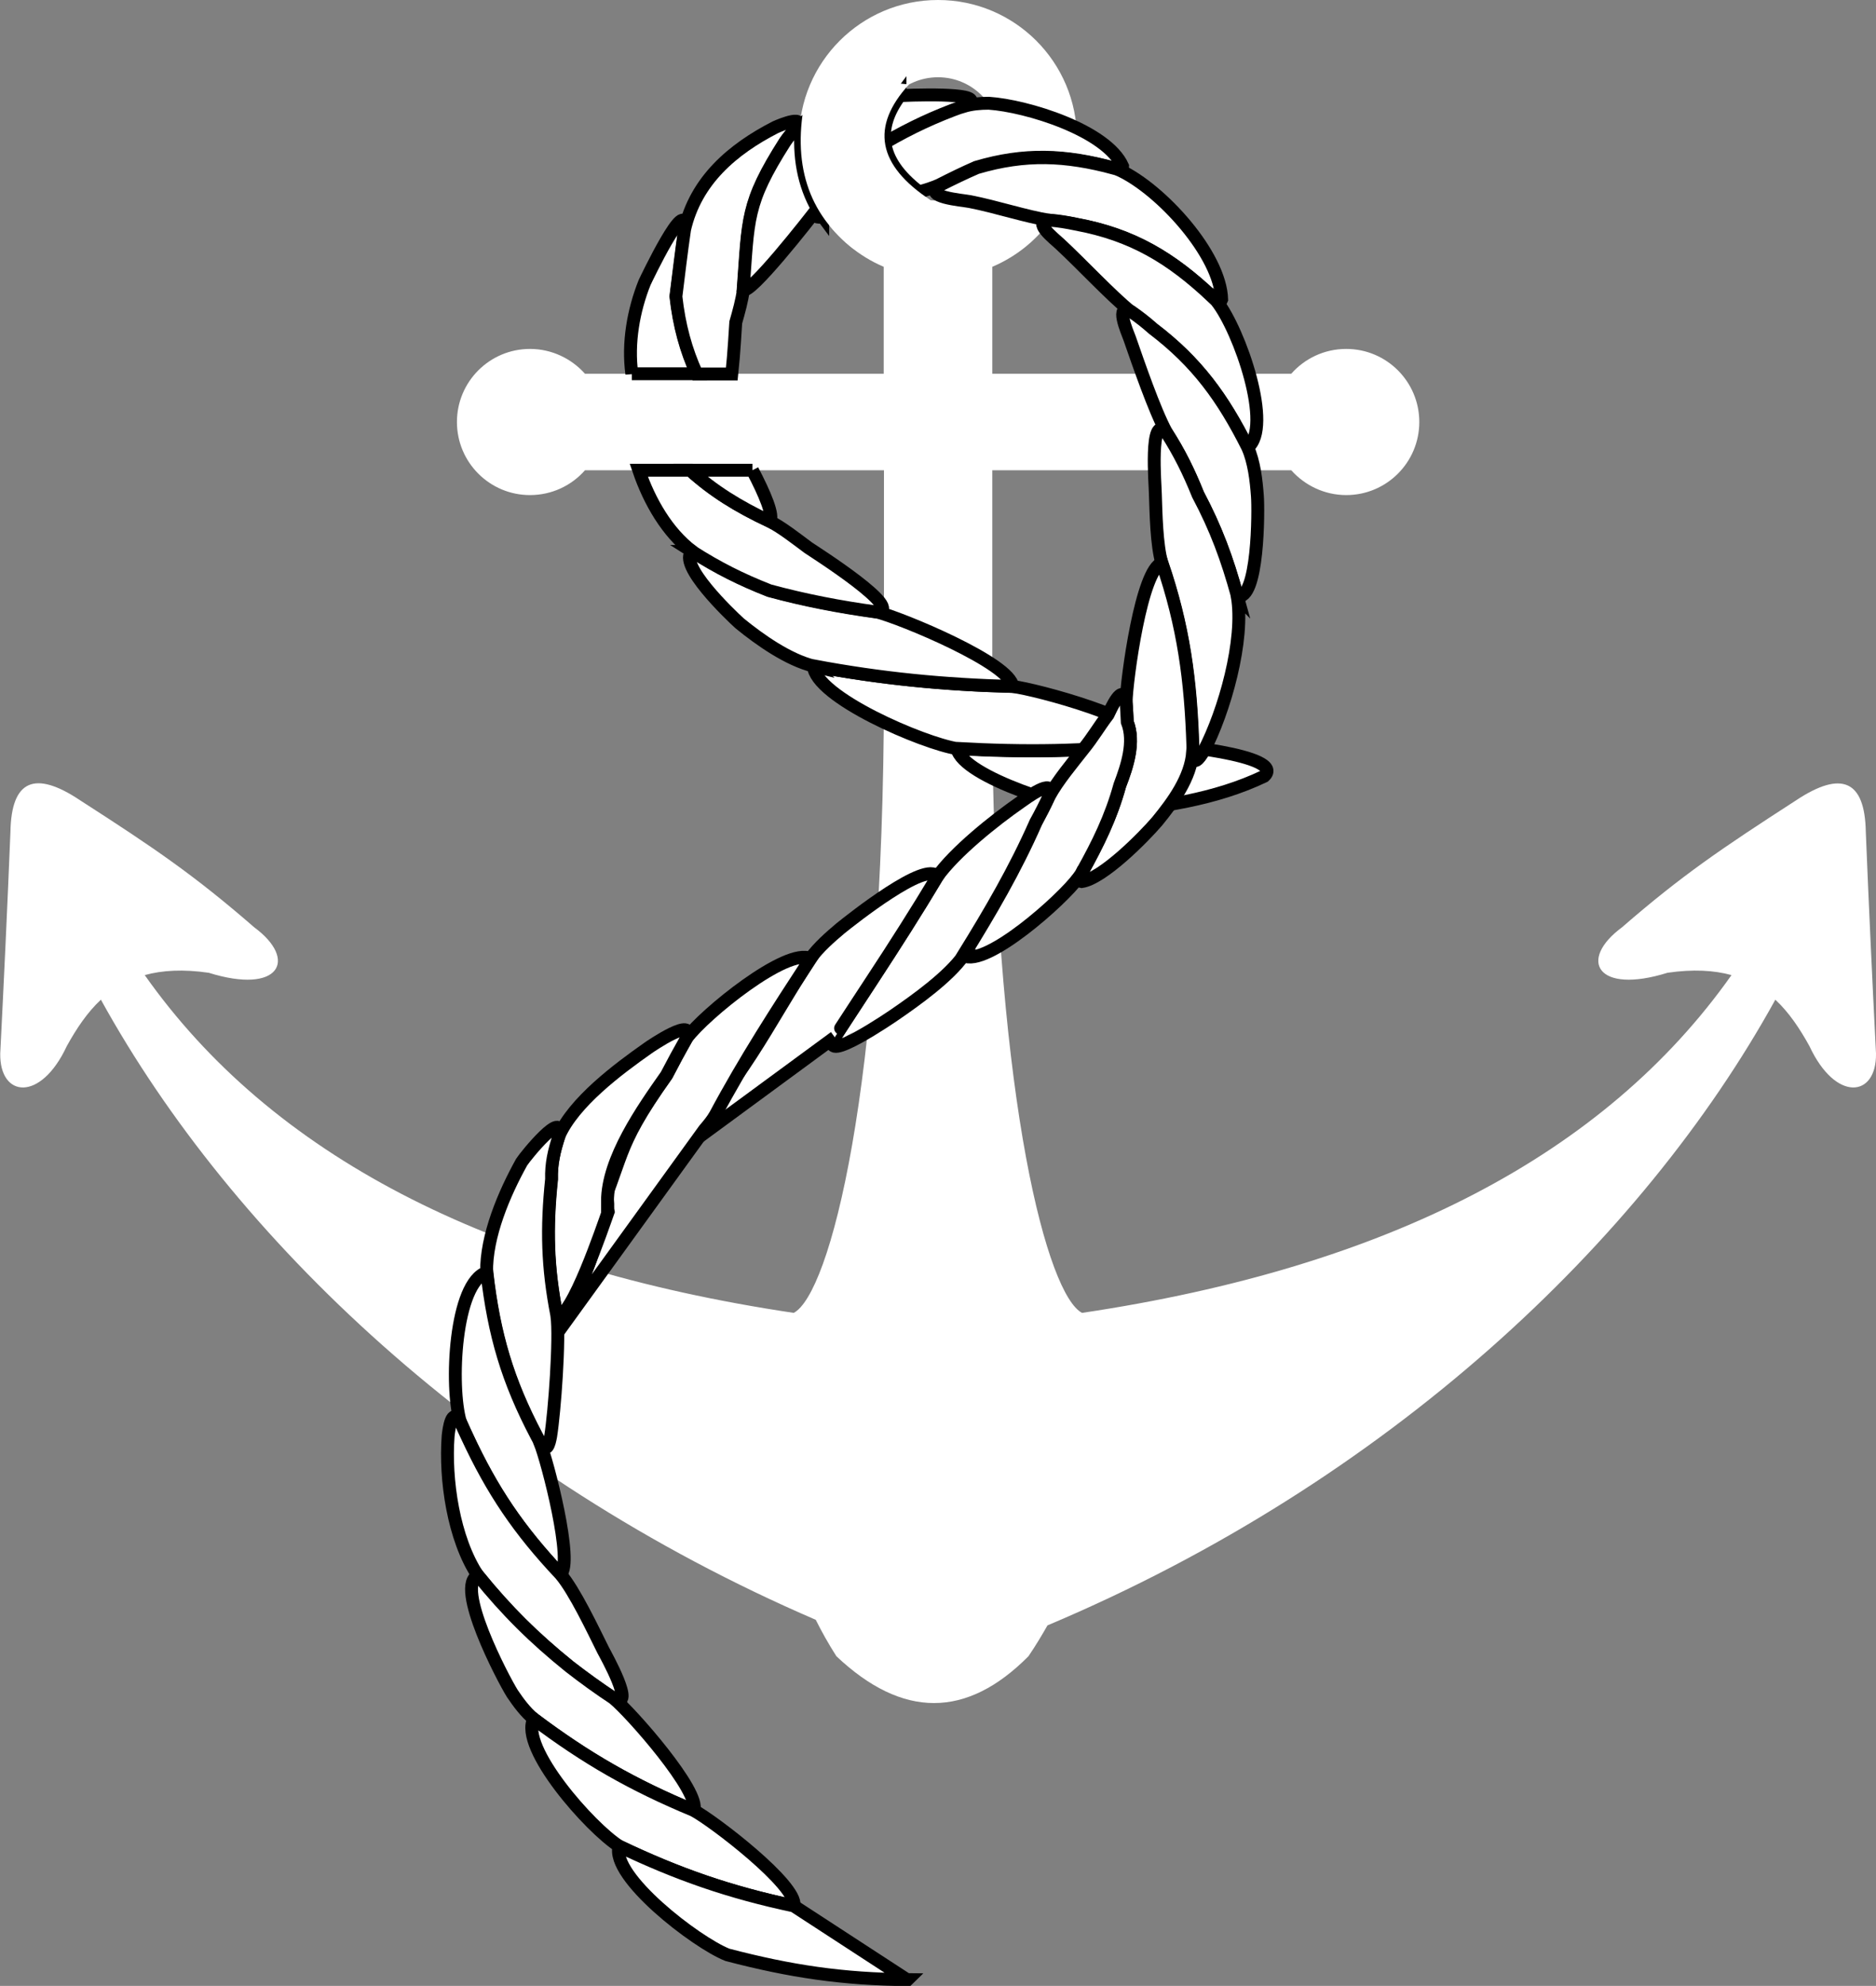 <svg xmlns="http://www.w3.org/2000/svg" style="fill-rule:evenodd;text-rendering:geometricPrecision;image-rendering:optimizeQuality;clip-rule:evenodd;shape-rendering:geometricPrecision" xml:space="preserve" viewBox="0 0 8088 8560"><rect x="0" y="0" width="8088" height="8560" fill="#808080" stroke="none"/><defs><style>.str0{stroke:#000;stroke-width:55.555}.fil0{fill:#fff}.fil1{fill:#fff;fill-rule:nonzero}</style></defs><g id="Layer_x0020_1"><path class="fil0" d="M2521 1611h1289v-461c-214-91-365-304-365-551 0-331 268-599 599-599s599 268 599 599c0 248-150 460-365 551v461h1289c58-66 143-107 237-107 174 0 315 141 315 315s-141 315-315 315c-94 0-179-42-237-107H4278v1167c20 1577 239 2387 387 2465 1321-197 2254-683 2800-1456-76-21-166-26-276-10-304 95-387-55-196-196 258-224 428-339 750-547 197-131 297-86 301 135 13 321 28 640 44 956 3 190-174 211-287-32-41-74-87-144-147-200-575 1043-1672 2079-3138 2697-25 44-52 89-82 133-267 269-543 269-828 0-34-53-63-105-89-157-1438-620-2514-1643-3082-2673-60 56-106 126-147 200-113 243-290 222-287 32 16-316 31-635 44-956 4-222 104-267 301-135 322 207 492 323 750 547 191 141 108 291-196 196-110-16-200-11-276 10 545 773 1478 1259 2798 1456 155-82 387-959 389-2674v-958H2522c-58 66-143 107-237 107-174 0-315-141-315-315s141-315 315-315c94 0 179 42 237 107zM4044 333c147 0 266 119 266 266s-119 266-266 266-266-119-266-266 119-266 266-266z"/><g id="_226156024"><path class="fil1 str0" d="M4769 3500c-145-3-619-151-643-273 290 16 554 14 843-21 45-1 582 48 481 140-212 101-448 134-681 155z"/><path class="fil1 str0" d="M4127 3227c-147-23-614-223-620-357 292 55 561 81 859 89 105 13 588 143 604 246-289 35-552 37-843 21z"/><path class="fil1 str0" d="M3508 2871c-110-27-232-113-319-184-42-38-270-256-205-311 111 71 211 121 334 169 155 42 301 69 460 92 106 26 581 223 588 322-297-8-566-34-859-89z"/><path class="fil1 str0" d="M2985 2377c-108-82-185-215-231-350h222c98 89 204 155 341 219 55 28 118 78 168 115 25 17 427 272 293 277-159-22-306-50-461-92-122-48-222-98-333-169z"/><path class="fil1 str0" d="M2724 1611c-18-132 7-273 55-393 5-11 186-391 173-229-4 29-37 288-37 288 14 124 43 231 90 334h-281zm520 416c52 99 95 199 74 220-137-65-243-131-342-220h268z"/><path class="fil1 str0" d="M2951 991c48-212 207-348 393-443 22-10 141-59 83 12-16 17-29 34-42 53-169 266-157 331-180 635-6 47-20 96-33 142-2 28-7 129-17 222h-151c-47-103-76-209-90-334 12-95 23-191 37-286z"/><path class="fil1 str0" d="M3426 560c9-9 19-17 29-25-13 139 10 260 69 364l-1 1c-33 44-294 377-319 348 23-304 10-369 180-636 13-19 26-35 42-52zm454-148c144-6 397-8 274 48-121 43-228 93-339 157-9-66 12-134 65-205z"/><path class="fil1 str0" d="M4153 459c36-11 73-14 110-14 164 11 508 117 577 272 0 7-3 9-9 11-9 1-20-2-29-4-210-57-384-65-593-3-55 24-108 50-161 77-25 11-55 21-86 29-88-68-137-138-147-212 110-64 217-114 338-157zm-606 475c-23 6-41 3-24-34l1-2c7 12 14 24 23 36z"/><path class="fil1 str0" d="M4802 724c9 3 17 6 26 10 178 83 434 364 439 557-3 8-8 9-16 7-8-4-15-10-21-16-179-169-347-271-591-315-38-8-74-13-112-17-103-16-232-59-345-81-36-7-205-19-133-69 53-27 107-53 162-77 210-62 383-54 592 2z"/><path class="fil1 str0" d="M5229 1280c6 6 11 12 17 19 99 126 243 543 133 630-107-213-218-367-410-512-30-26-59-49-92-72-91-74-213-206-308-294-22-21-123-98-44-102 39 3 75 9 113 17 244 45 411 146 590 315z"/><path class="fil1 str0" d="M5379 1928c28 63 37 142 42 210 5 63 4 453-87 431-44-161-92-291-170-439-39-98-79-179-136-268-51-94-120-295-158-404-10-27-66-154 7-115 33 23 63 46 93 73 191 145 302 299 409 512z"/><path class="fil1 str0" d="M5334 2569c33 189-56 500-144 668-20 34-48 71-49 5v-23c-8-287-39-519-132-791-23-83-25-214-28-302 0-31-27-346 47-263 57 89 97 170 137 269 78 147 126 277 170 438z"/><path class="fil1 str0" d="M5142 3241c-8 111-85 216-153 299-59 69-235 247-326 260-7-1-9-5-9-12 1-9 6-18 10-25 69-125 126-239 164-378 32-81 66-186 32-272-1-29-3-58-5-87 2-94 66-575 155-599 93 273 124 505 133 792v22z"/><path class="fil1 str0" d="M4664 3761c-4 8-9 14-14 21-70 97-400 389-496 337 117-189 223-370 313-575 20-37 39-74 57-113 36-66 98-140 145-200 44-54 71-102 108-150 12-24 63-143 78-57 1 7 5 88 5 88 34 86-1 190-32 272-38 138-94 252-164 377z"/><path class="fil1 str0" d="M4154 4119c-64 91-205 192-297 255-7 5-321 220-260 100 14-21 164-251 164-251 95-146 189-292 278-442 77-109 249-246 360-323 19-13 154-115 124-27-18 39-37 76-58 114-90 204-196 385-313 574z"/><path class="fil1 str0" d="M2598 5209c34 23 194-109 281-207l-281 207zm281-207c39-44 64-80 57-94 247-215 374-494 558-777 35-48 84-91 129-129 47-38 373-297 418-223-90 150-183 296-279 442 0 0-164 250-163 250l-720 529z"/><path class="fil1 str0" d="M3084 4806c-13 23-30 43-47 63l-656 907c31-52 239-428 171-482 148-317 84-324 323-661 28-54 56-107 86-159 75-102 432-393 534-342-145 222-286 440-411 674z"/><path class="fil1 str0" d="M2620 5178c1 14-1 32 2 45-22 61-158 465-221 449-42-209-46-377-24-589-1-67 12-122 32-185 64-147 256-290 384-380 14-10 208-142 167-43-30 53-59 106-87 160-102 145-254 360-254 544z"/><path class="fil1 str0" d="M2401 5671c13 99-10 414-27 520-6 32-16 77-46 29-1-3-15-29-15-29-126-239-184-437-215-706-3-157 76-341 151-476 18-28 186-234 161-112-21 64-34 119-32 186-22 212-18 379 23 588z"/><path class="fil1 str0" d="M2328 6219c32 78 147 521 88 567-179-191-294-358-404-596l-27-60c-46-153-25-602 114-646 31 269 89 467 215 706 5 9 10 19 15 28z"/><path class="fil1 str0" d="M2416 6785c61 71 141 241 185 329 10 19 143 257 46 207-67-44-129-89-193-138-153-124-270-240-394-392-105-159-142-414-128-601 3-28 15-129 53-61 2 6 28 61 28 61 110 237 224 405 403 595z"/><path class="fil1 str0" d="M2646 7321c72 58 378 405 345 483-262-109-462-224-689-394-37-31-66-70-93-110-41-65-251-467-148-509 124 153 241 269 395 393 63 49 125 94 192 138z"/><path class="fil1 str0" d="M2990 7803c84 44 451 325 433 412-277-59-497-135-753-257-125-79-432-426-369-549 227 171 427 285 689 394z"/><path class="fil1 str0" d="M3913 8533c-280-2-506-36-777-107-136-54-504-338-467-468 256 122 476 198 753 257l490 319z"/></g><path class="fil0" d="M3919 364c-160-19-309-1-446 56-60 282 9 500 207 653 88-53 198-123 331-211-228-150-259-316-92-498z"/></g></svg>